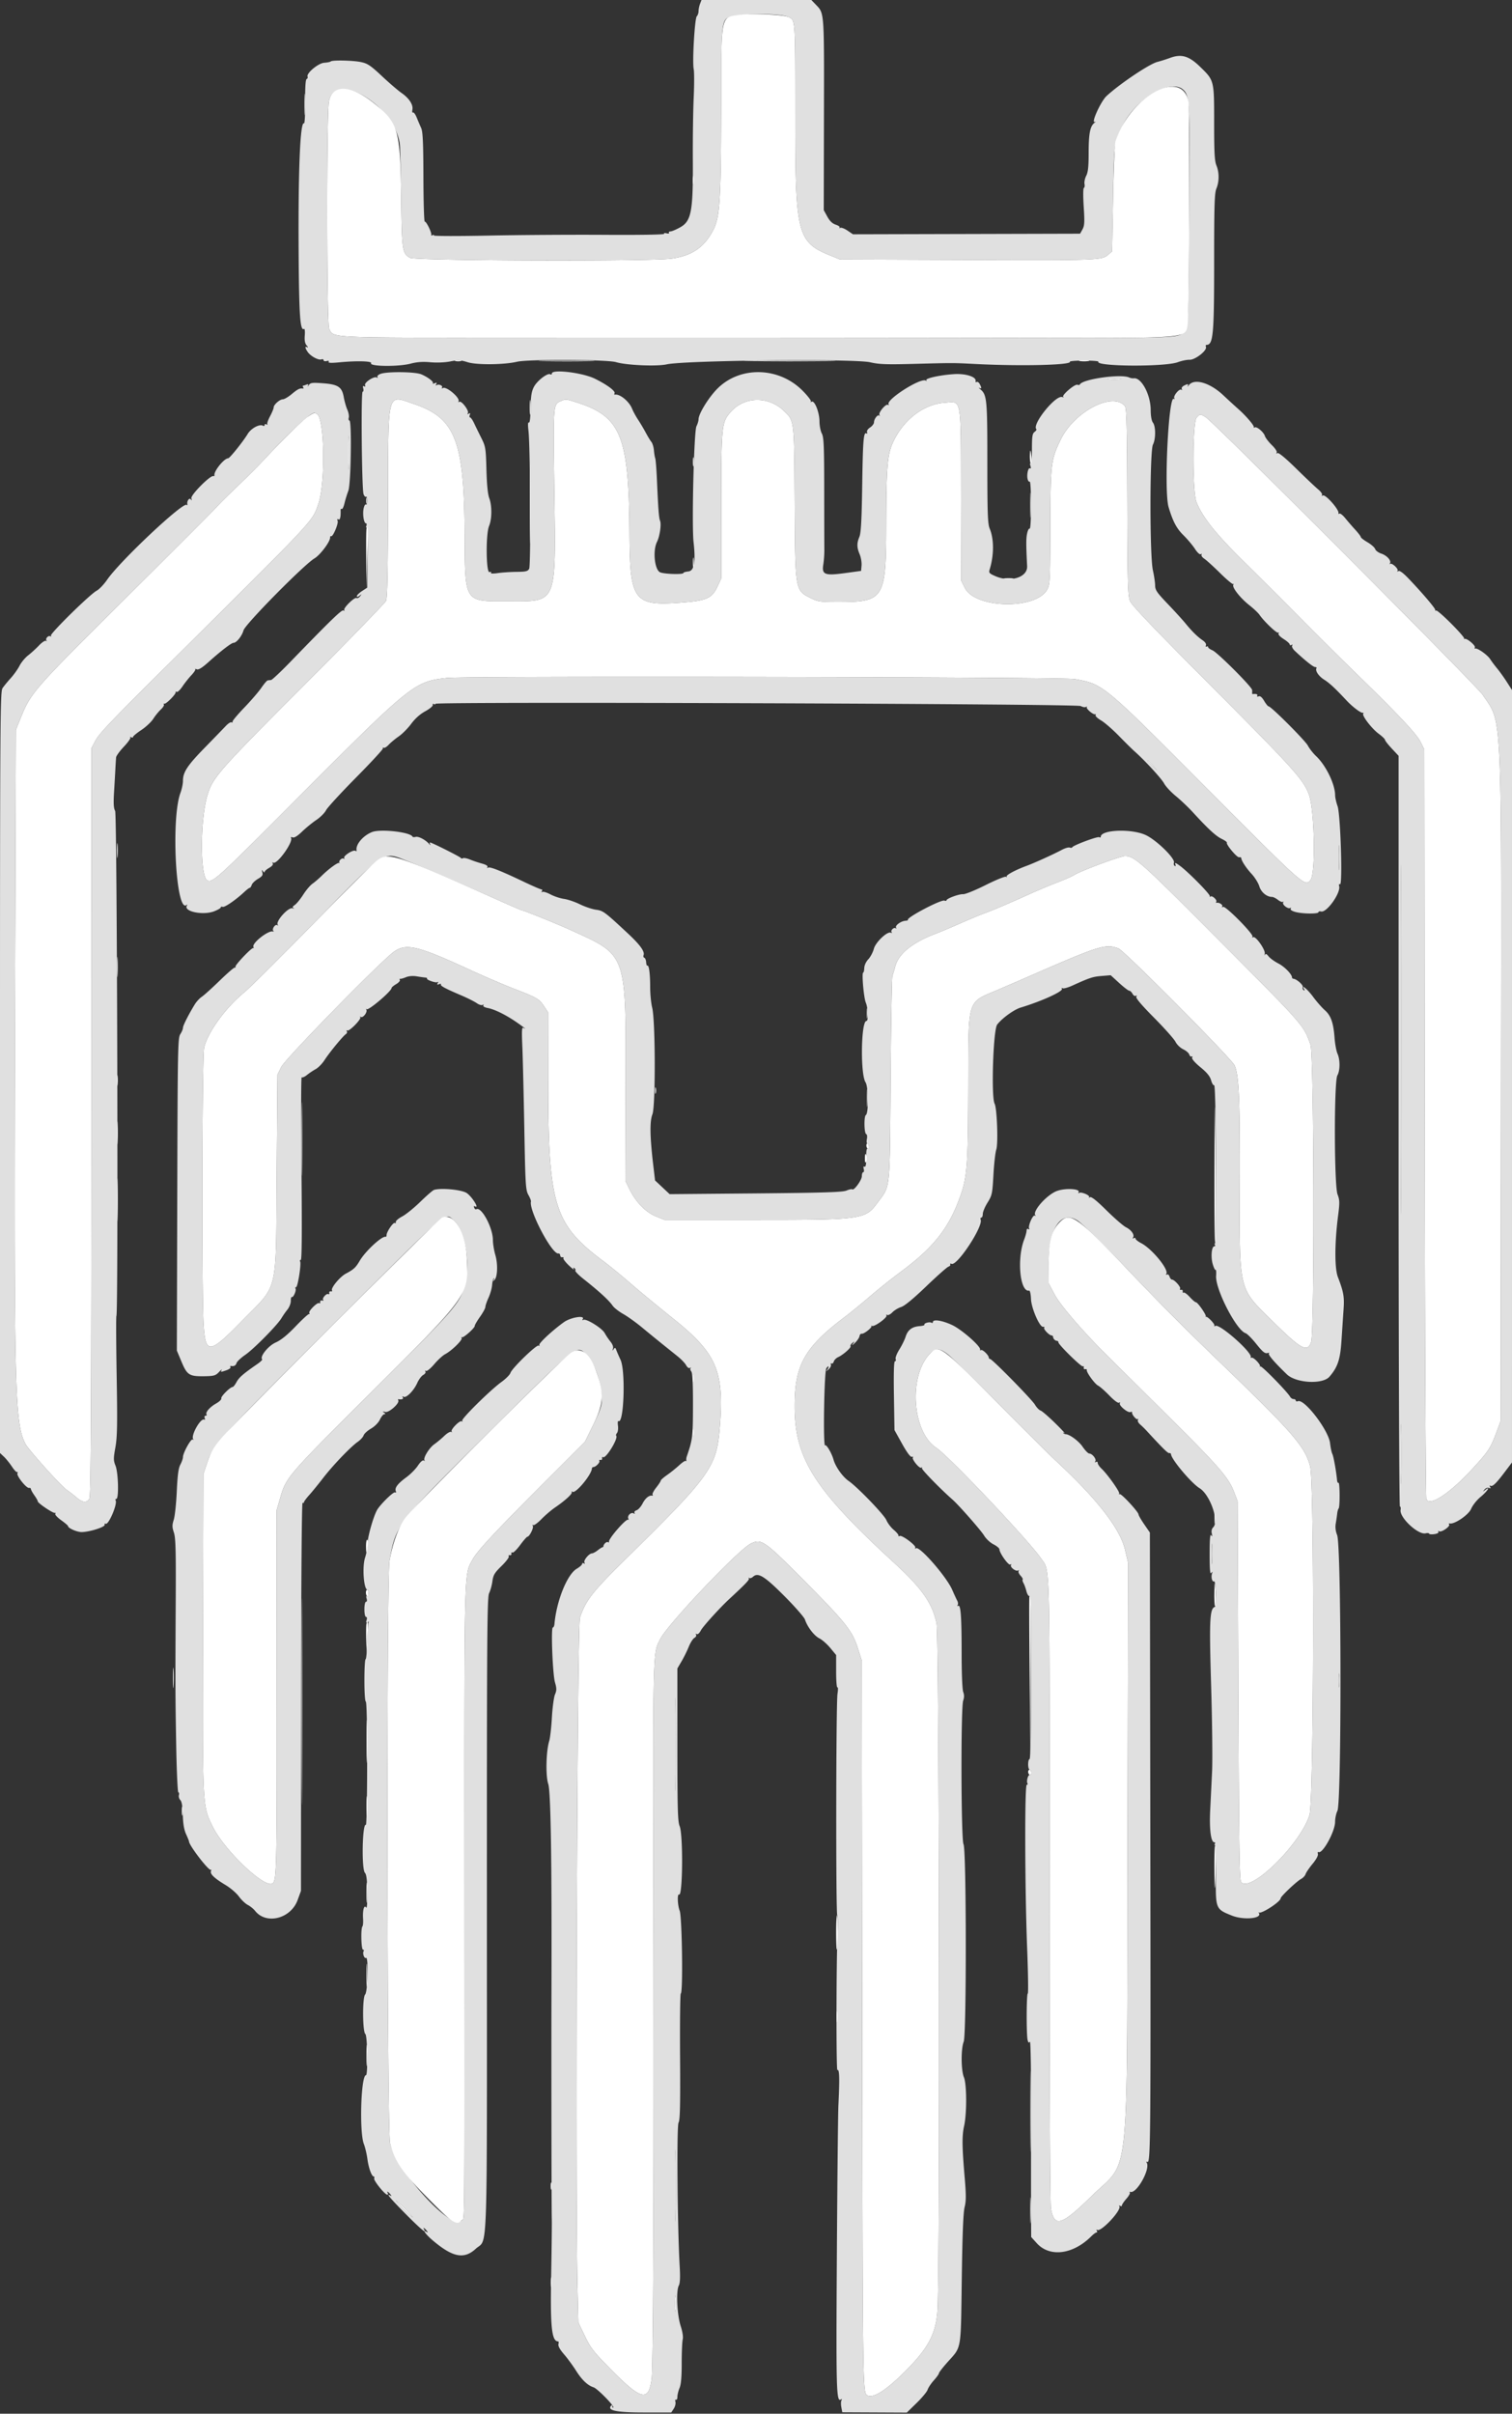 <svg xmlns="http://www.w3.org/2000/svg" width="400" height="638.328">
  <rect width="100%" height="100%" fill="#333333" stroke="none"/>
  <g fill-rule="evenodd">
    <path d="M185.19 1.026c-.214.564-.39 1.428-.39 1.92s-.209 1.103-.464 1.358c-.553.553-1.219 12.061-.811 14.006.151.721.147 4.141-.009 7.6-.157 3.46-.258 10.88-.225 16.49.079 13.515-.404 16.071-3.347 17.715-1.07.597-2.225 1.085-2.568 1.085-.343 0-.522.163-.399.363.123.199-.164.261-.639.137s-.762-.063-.639.137c.134.216-6.294.322-15.837.263-8.834-.055-22.587.035-30.562.2-7.976.165-14.501.154-14.5-.024 0-.178-.184-.209-.41-.07-.225.139-.36.101-.3-.084.181-.556-1.375-3.717-1.723-3.501-.177.109-.337-5.144-.355-11.673-.026-9.313-.155-12.139-.598-13.11a85.542 85.542 0 01-1.181-2.767c-.339-.841-.774-1.431-.967-1.312-.193.119-.268-.214-.167-.74.252-1.322-.85-3.023-2.872-4.432-.936-.653-3.272-2.659-5.19-4.459-2.954-2.772-3.792-3.338-5.482-3.7-2.165-.465-7.666-.584-8.074-.175-.139.138-.899.291-1.688.339-1.569.095-4.775 2.756-4.424 3.672.102.266-.009.549-.247.629-.286.095-.419 2.135-.393 6.039.021 3.242-.114 5.801-.3 5.686-1.03-.637-1.566 12.484-1.419 34.782.105 16.095.401 20.211 1.409 19.588.203-.125.295.616.211 1.695-.107 1.372.038 2.135.51 2.686.363.423.435.637.16.476-.686-.401-.627.195.124 1.268.775 1.107 2.857 2.218 3.612 1.928.31-.119.564-.021.564.218s.36.34.801.225c.503-.132.703-.052.537.216-.183.296.697.332 2.9.118 4.56-.442 8.669-.328 8.329.231-.533.878 7.241.968 10.449.121 1.702-.449 3.2-.555 5.236-.37 1.699.154 3.829.067 5.271-.217 2.073-.408 2.73-.378 4.588.207 2.403.756 9.673.685 13.089-.127 2.853-.679 23.831-.596 26.153.103 2.754.829 10.766 1.178 13.447.586 4.821-1.065 49.623-1.52 53.796-.546 2.313.539 4.274.615 11.204.435 11.196-.291 10.413-.293 17 .036 11.933.596 25.181.264 24.637-.617-.102-.165 1.591-.3 3.763-.3 2.172 0 3.868.131 3.769.291-.798 1.291 17.624 1.403 21.031.128.99-.371 2.39-.658 3.112-.638 1.497.041 4.679-2.467 4.319-3.404-.113-.295-.048-.537.146-.537 1.773 0 2.023-2.68 2.023-21.677 0-15.295.096-18.456.6-19.661.766-1.833.766-4.291 0-6.124-.478-1.143-.6-3.425-.6-11.2 0-11.361.037-11.213-3.662-14.833-2.986-2.923-4.985-3.515-8.038-2.384-.935.347-2.439.821-3.343 1.055-2.129.55-9.981 5.826-13.425 9.02-1.542 1.431-4.244 7.427-3.075 6.824.299-.153.221-.016-.172.305-1.118.915-1.485 2.888-1.485 7.992 0 3.537-.16 5.032-.637 5.954-.35.678-.556 1.652-.458 2.166.098.514.022.987-.17 1.051-.196.066-.213 2.244-.039 4.967.262 4.091.211 5.03-.325 5.998l-.636 1.147-30.043.079-30.042.079-1.453-.986c-.798-.542-1.665-.863-1.925-.714-.259.148-.333.117-.162-.07.17-.188-.277-.532-.993-.765-.907-.294-1.591-.945-2.249-2.139l-.945-1.716.053-25.319c.057-27.199.093-26.697-2.079-28.949L214.643 0H185.58l-.39 1.026m23.478 3.506c1.765.912 1.721.239 1.727 26.301.007 31.299.497 33.203 9.492 36.833l2.313.934 32.8.122c35.465.133 36.467.098 38.113-1.318l1.087-.934.257-13.935c.276-15.022.241-14.763 2.665-19.583 3.412-6.781 12.541-12.147 15.815-9.296 1.817 1.582 1.905 3.364 1.662 33.344-.248 30.508-.206 29.691-1.613 31.013-1.428 1.342-2.968 1.394-39.671 1.341-51.67-.073-85.782-.09-135.715-.065-51.661.025-49.242.138-50.533-2.36-.639-1.236-.696-56.418-.061-60.038 1.498-8.549 17.525 1.087 18.765 11.282.108.895.275 7.387.371 14.427.186 13.783.272 14.363 2.311 15.567 1.366.808 63.712 1.004 69.252.218 5.429-.77 8.697-3.045 11.054-7.698 1.721-3.398 1.994-8.057 2.02-34.438.019-18.807.168-20.661 1.735-21.524 2.191-1.208 13.921-1.348 16.154-.193m-107.97 94.334c-.622.227-.988.589-.839.83.158.255.075.311-.204.138-.688-.425-3.353 1.334-3.084 2.035.139.361.05.468-.239.289-.311-.192-.386-.007-.232.579.124.475.049.863-.167.863-.465 0-.232 25.718.247 27.096.171.492.47.796.665.676.195-.121.355.342.355 1.028 0 .686-.171 1.142-.38 1.012-.209-.129-.496.387-.638 1.146-.29 1.543.091 3.842.637 3.842.196 0 .241.3.1.666-.14.366-.089.563.113.437.221-.137.321 2.997.251 7.835l-.116 8.062-1.384.904c-.76.497-1.383 1.104-1.383 1.349 0 .287.248.251.7-.104.633-.497.648-.483.155.147-.3.382-.721.587-.936.454-.516-.319-3.558 2.664-3.241 3.177.137.221.043.272-.212.114-.443-.274-3.256 2.449-14.066 13.61-2.53 2.612-4.825 4.767-5.1 4.789-.275.022-.671.067-.881.1-.209.033-.966.915-1.681 1.96-.715 1.045-2.749 3.404-4.519 5.242s-3.17 3.516-3.109 3.729c.06.214-.061.283-.27.154-.209-.129-.888.307-1.51.969-.621.662-3.117 3.237-5.544 5.721-4.628 4.735-5.786 6.495-5.786 8.795 0 .764-.293 2.177-.652 3.14-2.579 6.927-1.174 32.212 1.648 29.651.183-.165.195-.064.028.226-.885 1.531 4.28 2.6 7.192 1.488.981-.375 1.784-.841 1.784-1.036 0-.194.231-.265.514-.156.515.197 3.493-1.851 5.704-3.923.646-.605 1.299-1.1 1.451-1.1.152 0 .387-.347.522-.771.134-.424.878-1.145 1.653-1.602 1.143-.675 1.361-1 1.156-1.729-.198-.703-.161-.768.168-.298.231.33.424.42.428.2.005-.22.56-.713 1.232-1.096.743-.423 1.111-.88.936-1.162-.168-.271-.114-.358.128-.209.982.607 5.356-5.484 4.7-6.546-.13-.211.054-.267.418-.128.437.168 1.266-.341 2.521-1.548 1.028-.989 2.724-2.372 3.768-3.074 1.045-.701 2.193-1.851 2.552-2.556.358-.704 3.913-4.578 7.9-8.609 3.987-4.03 7.2-7.508 7.139-7.729-.06-.222.048-.305.242-.185.193.12.783-.246 1.31-.813.527-.566 1.724-1.561 2.661-2.209.937-.648 2.417-2.145 3.29-3.327 1.021-1.381 2.339-2.558 3.697-3.299 1.16-.634 2.061-1.381 2-1.661-.06-.28.075-.394.3-.255.226.139.41.108.41-.07 0-.593 169.664-.001 170.708.594.5.286 1.13.392 1.4.236.271-.155.363-.14.206.035-.32.354 1.678 2.074 2.208 1.901.186-.06.234.058.108.262-.127.205.535.824 1.47 1.376.935.552 3.05 2.389 4.7 4.081 1.65 1.693 3.536 3.553 4.191 4.134 2.745 2.435 7.086 7.156 7.781 8.462.411.773 1.801 2.267 3.088 3.32 1.287 1.053 3.33 2.996 4.54 4.317 4.002 4.371 6.034 6.246 7.59 7.003.846.411 1.467.862 1.381 1.003-.281.453 2.666 3.978 3.23 3.863.3-.061.555.026.565.193.043.729 1.279 2.625 2.733 4.193.865.933 1.788 2.417 2.052 3.298.468 1.56 1.965 2.805 3.375 2.805.311 0 1.016.354 1.566.787.551.433 1.144.658 1.319.5.174-.158.195-.074.046.186-.319.558 1.291 1.806 1.87 1.449.218-.135.274-.048.125.195-.168.27.309.601 1.238.859 1.855.515 6.11.558 6.11.061 0-.199.315-.282.7-.185 1.473.372 5.237-4.918 4.77-6.705-.119-.458-.032-.647.225-.489.727.45.139-18.465-.642-20.658-.353-.99-.644-2.294-.647-2.898-.016-2.899-2.425-7.866-4.997-10.302-.814-.77-1.806-2.03-2.205-2.8-.703-1.357-9.747-10.4-10.4-10.4-.179 0-.707-.648-1.174-1.439-.573-.971-1.048-1.363-1.46-1.205-.349.134-.506.065-.367-.161.22-.355-.309-.568-1.103-.442-.165.026-.279-.088-.253-.253.026-.165.026-.54 0-.834-.074-.838-9.174-9.939-10.478-10.479-.643-.266-1.169-.653-1.169-.859 0-.206-.178-.265-.395-.131-.221.137-.297-.012-.173-.337.134-.349-.209-.876-.86-1.32-1.394-.952-2.82-2.353-4.572-4.496-.77-.941-2.885-3.261-4.7-5.156-2.849-2.975-3.302-3.639-3.314-4.867-.008-.781-.276-2.591-.595-4.021-.856-3.829-.841-31.556.018-33.217.761-1.473.764-4.802.004-5.807-.373-.492-.592-1.727-.601-3.376-.02-4.088-2.502-8.677-4.517-8.353-.272.043-.818-.062-1.213-.234-2.261-.985-12.373.464-13.008 1.865-.069.152-.361.187-.649.076-.696-.267-4.37 2.91-3.715 3.212.27.125.109.134-.356.021-1.822-.444-8.006 7.294-6.796 8.504.126.126-.083.458-.464.737-.578.422-.694 1.172-.694 4.499 0 2.196-.154 3.898-.343 3.783-.188-.116-.214.195-.057.69.177.556.135.807-.108.657-.489-.303-.928 1.72-.625 2.879.123.47.374.762.557.649.183-.113.333 2.684.333 6.215 0 3.679-.153 6.326-.358 6.199-.197-.122-.503.459-.679 1.29-.284 1.339-.283 2.904.003 8.645.147 2.931-4.355 4.367-8.335 2.661-1.636-.701-1.843-.921-1.602-1.7 1.198-3.873 1.206-8.104.02-10.941-.507-1.215-.606-4.056-.606-17.416 0-16.863-.107-17.952-1.904-19.427-.383-.314-.471-.456-.196-.317.61.309.634.004.08-1.031-.231-.432-.596-.677-.81-.544-.214.132-.34.031-.28-.224.266-1.123-2.575-2.048-5.69-1.852-3.716.233-7.779 1.133-7.331 1.624.19.207.123.242-.158.08-1.399-.804-10.584 5.064-9.832 6.281.135.218.053.277-.181.133-.559-.346-2.581 2.07-2.237 2.673.147.256.121.334-.057.172-.41-.371-1.374.867-1.391 1.785-.007.38-.472.991-1.033 1.359-.588.385-.929.906-.805 1.23.119.309.057.463-.138.343-.778-.481-.96 1.685-1.139 13.577-.139 9.323-.324 12.735-.742 13.749-.717 1.738-.702 2.805.066 4.641.342.819.567 2.141.5 2.939l-.122 1.449-4.122.565c-5.508.755-6.31.447-5.878-2.257.166-1.037.291-2.786.279-3.886-.013-1.1-.03-8.21-.037-15.8-.01-11.633-.109-13.98-.627-14.946-.338-.63-.619-2.07-.624-3.2-.01-2.421-1.306-5.666-2.084-5.218-.279.161-.367.138-.196-.05.171-.188-.813-1.476-2.186-2.862-6.282-6.338-16.589-6.567-22.581-.501-2.312 2.341-4.944 6.629-4.944 8.055 0 .419-.249 1.248-.553 1.842-.662 1.292-1.278 26.101-.762 30.68.583 5.181.154 7.577-1.385 7.725-.715.069-1.3.249-1.301.4-.001.478-5.361.297-6.246-.211-1.414-.811-1.879-5.737-.754-7.993.742-1.487 1.201-4.63.818-5.599-.316-.798-.482-2.97-.822-10.722-.125-2.86-.329-5.47-.453-5.8-.124-.33-.283-1.291-.353-2.135-.071-.844-.373-1.834-.671-2.2-.299-.366-.973-1.475-1.497-2.465a48.754 48.754 0 00-2.016-3.4c-.583-.88-1.295-2.186-1.582-2.902-.784-1.956-3.232-3.965-4.553-3.735-.181.031-.226-.111-.099-.317.358-.578-1.889-2.263-5.193-3.896C154.145 98.552 146 97.565 146 98.771c0 .262-.19.359-.423.215-.714-.441-3.515 1.725-4.352 3.365-.616 1.208-.805 2.446-.855 5.595-.04 2.531-.21 3.953-.457 3.801-.252-.156-.292.598-.113 2.105.493 4.144.661 35.686.194 36.558-.358.67-.862.794-3.308.819-1.587.016-3.821.163-4.964.326-1.334.19-1.99.155-1.834-.098.139-.225-.025-.29-.383-.153-.922.354-1.025-10.039-.121-12.204.775-1.854.794-5.42.039-7.392-.375-.98-.633-3.609-.738-7.508-.154-5.712-.22-6.115-1.365-8.4a223.746 223.746 0 01-1.907-3.9c-.387-.825-.858-1.5-1.046-1.5-.188 0-.227-.3-.086-.666.185-.483.11-.576-.275-.338-.359.222-.434.173-.234-.151.383-.62-1.68-3.349-2.26-2.991-.24.148-.335.107-.212-.092.542-.877-3.234-4.097-4.144-3.535-.286.177-.375.127-.22-.123.311-.504-.83-1.017-1.434-.643-.27.167-.306.069-.098-.267.245-.397.138-.458-.426-.241-.415.159-.63.166-.479.015.359-.359-1.283-1.635-3.063-2.379-1.637-.684-8.972-.768-10.738-.123m195.602 1.425c-.825.087-2.175.087-3 0-.825-.086-.15-.157 1.5-.157s2.325.071 1.5.157m-214.615 1.568c-.283.408-.389.485-.234.173.207-.419.097-.498-.418-.3-.384.147-.784.268-.889.268-.105 0-.077.184.062.41.139.225.105.384-.076.353-.814-.142-1.362.127-2.93 1.437-.922.77-1.985 1.4-2.362 1.4-.828 0-2.438 1.424-2.438 2.156 0 .289-.436 1.345-.97 2.348-.533 1.003-.848 1.959-.7 2.124.149.165.045.171-.23.013-.275-.159-.5-.087-.5.159s-.184.334-.408.195c-.894-.552-3.165.665-4.076 2.184-1.178 1.965-4.752 6.421-5.149 6.421-1.078 0-3.859 3.446-3.632 4.5.036.165-.095.255-.292.2-.835-.234-6.054 5.034-5.82 5.875.161.581.12.667-.141.291-.395-.568-1.117.488-.912 1.334.053.22-.028.275-.181.123-.9-.901-17.615 14.814-21.032 19.773-.87 1.263-2.122 2.575-2.782 2.917-1.717.888-12.415 11.398-12.108 11.896.141.228.069.299-.16.157-.518-.32-1.409.687-1.004 1.135.164.18.097.213-.148.073-.245-.139-1.08.417-1.856 1.236-.776.82-2.061 1.993-2.856 2.608-.795.615-1.817 1.848-2.272 2.74-.455.892-1.504 2.369-2.33 3.282-.826.913-1.803 2.105-2.171 2.649-.622.918-.67 8.174-.67 101.63v100.642l1.022.96c.563.528 1.529 1.724 2.147 2.657.618.933 1.247 1.573 1.398 1.421.152-.151.171-.003.044.329-.267.695 2.386 4.006 3.095 3.864.252-.051.466.088.476.308.011.22.424.968.919 1.662.494.694.899 1.414.9 1.6.001.452 4.031 3.168 4.494 3.028.201-.06.259.062.129.271-.129.21.577.965 1.57 1.678.993.713 1.806 1.407 1.806 1.543 0 .566 2.424 1.616 3.662 1.586 2.106-.05 6.153-1.339 6.028-1.919-.06-.28.054-.407.255-.283.747.462 3.201-5.282 2.642-6.186-.129-.209-.044-.38.189-.38.693 0 .53-6.919-.206-8.759-.567-1.417-.571-1.911-.036-4.908.492-2.759.549-6.039.33-19.033-.145-8.636-.174-15.701-.064-15.7.528.001.194-132.61-.336-133.541-.401-.704-.474-1.965-.289-5 .136-2.233.297-5.049.358-6.259.062-1.21.147-2.526.189-2.924.043-.398.977-1.674 2.075-2.836 1.099-1.161 1.864-2.26 1.7-2.44-.163-.181-.072-.199.203-.041.275.159.5.123.5-.079s.988-1.023 2.196-1.825c1.207-.802 2.626-2.132 3.152-2.956.526-.825 1.422-1.93 1.992-2.457.569-.527.938-1.117.818-1.31-.12-.194-.052-.302.151-.242.45.134 3.094-2.559 2.964-3.02-.051-.181.078-.224.287-.094.209.129.889-.519 1.51-1.44.622-.922 1.691-2.268 2.377-2.992.685-.725 1.141-1.423 1.012-1.552s.061-.121.423.018c.446.171 1.42-.433 3.03-1.879 3.326-2.988 6.114-5.131 6.673-5.131.789 0 2.223-1.796 2.64-3.304.445-1.614 15.992-17.37 18.768-19.022 1.508-.897 4.14-4.391 4.14-5.495 0-.299.119-.471.264-.381.454.281 1.998-3.347 1.726-4.055-.175-.455-.107-.58.209-.385.427.264.641-.649.576-2.454-.01-.272.127-.406.304-.297.177.11.503-.567.725-1.504.222-.937.679-2.423 1.016-3.303.695-1.818.952-18.6.284-18.6-.199 0-.272-.343-.163-.762.11-.419-.066-1.364-.39-2.1s-.746-2.221-.937-3.3c-.48-2.714-1.49-3.384-5.549-3.684-2.82-.208-3.259-.148-3.713.505m232.798.041c-.282.385-.405.475-.274.2.291-.61-.012-.633-1.046-.08-.432.231-.663.619-.512.862.157.255.091.329-.157.176-.538-.332-2.176 1.686-1.827 2.251.141.228.075.302-.147.165-1.404-.867-2.617 24.436-1.372 28.619 1.127 3.788 2.11 5.653 3.923 7.44 1.061 1.046 2.428 2.667 3.038 3.602.662 1.016 1.291 1.588 1.562 1.421.26-.161.343-.102.194.138-.142.23.193.714.745 1.075.551.362 2.431 2.07 4.178 3.795 1.747 1.726 3.303 3.025 3.458 2.887.155-.138.167-.048.025.199-.384.673 1.828 3.494 4.219 5.381 1.161.916 2.38 2.065 2.71 2.555 1.137 1.685 4.563 4.961 4.943 4.726.209-.13.256-.034.104.212-.163.263.388.867 1.338 1.467.888.56 1.615 1.207 1.615 1.438 0 .23.208.29.462.133.285-.176.353-.11.178.173-.156.253.146.863.674 1.362 2.677 2.525 4.904 4.303 5.39 4.303.299 0 .464.135.367.3-.393.667.579 2.121 2.03 3.037 1.435.906 2.886 2.255 5.947 5.528 1.557 1.665 3.815 3.371 4.269 3.225.188-.06.244.05.123.245-.349.565 2.283 3.977 4.099 5.313.914.672 1.661 1.393 1.661 1.604 0 .21.81 1.248 1.8 2.307l1.8 1.924v99.258c0 55.253.153 99.259.345 99.259.189 0 .273.405.185.9-.354 2.009 4.681 6.704 6.64 6.192.435-.114.845-.068.911.101.065.169.702.22 1.415.113.762-.115 1.19-.367 1.038-.613-.15-.243-.064-.297.207-.13.573.355 2.958-1.279 2.634-1.803-.129-.209-.086-.335.095-.281 1.19.356 5.019-2.219 5.715-3.843.426-.994 1.511-2.353 2.575-3.225 1.686-1.381 2.748-3.021 1.14-1.76-.629.493-.646.48-.171-.127.303-.387.802-.572 1.166-.432.456.175.544.094.309-.286-.188-.303-.171-.433.039-.303.57.352 1.469-.48 3.698-3.425l2.059-2.72V182.48l-1.374-2.14c-.756-1.177-1.898-2.77-2.539-3.54-.641-.77-1.481-1.892-1.867-2.493-.72-1.12-3.359-2.987-3.95-2.795-.181.059-.226-.06-.099-.266.292-.471-2.024-2.453-2.682-2.295-.269.065-.334.036-.145-.065.19-.1-1.328-1.861-3.371-3.913-2.044-2.053-3.868-3.638-4.054-3.523-.187.115-.289.052-.229-.14.113-.358-3.472-4.571-7.167-8.421-1.303-1.359-2.257-2.053-2.562-1.865-.282.175-.381.132-.236-.102.301-.487-1.534-2.167-1.955-1.79-.164.148-.187.072-.051-.167.404-.709-.82-2.07-2.301-2.559-.759-.251-1.487-.792-1.617-1.203-.131-.412-1.039-1.218-2.019-1.793-.98-.574-1.782-1.194-1.782-1.379 0-.184-.675-1.072-1.5-1.974a80.373 80.373 0 01-2.639-3.047c-.626-.775-1.306-1.306-1.51-1.18-.204.126-.322.081-.263-.1.284-.873-3.463-5.116-4.145-4.695-.277.171-.359.115-.204-.137.145-.234-.322-.908-1.038-1.497-.716-.59-3.317-3.052-5.782-5.472-2.834-2.784-4.657-4.291-4.961-4.103-.3.185-.377.129-.205-.15.155-.25-.41-1.116-1.281-1.962-.856-.833-1.684-1.914-1.838-2.404-.331-1.045-2.167-2.598-2.691-2.275-.2.124-.313.076-.253-.106.132-.395-2.149-3.05-4.061-4.727a211.377 211.377 0 01-4.005-3.676c-3.574-3.357-7.731-4.551-9.141-2.626m-162.149 4.449c11.922 3.71 14.05 8.874 14.193 34.451.103 18.43 1.029 19.605 14.556 18.49 5.947-.491 7.319-1.156 8.76-4.252l.949-2.038.004-19.227c.004-21.299.082-22.068 2.518-24.842 3.627-4.131 9.974-4.246 14.082-.256 2.774 2.694 2.708 2.132 2.836 24.125.137 23.51.102 23.299 4.225 25.354 1.955.974 2.474 1.046 7.522 1.044 11.825-.005 12.406-.924 12.446-19.718.035-16.203.305-19.374 1.938-22.779 2.777-5.791 8.03-9.781 13.415-10.188 4.735-.358 4.395-2.23 4.458 24.53l.054 22.505.955 1.926c2.697 5.439 18.63 5.824 21.735.526.785-1.341.822-2.043.869-16.6.055-16.874.157-17.735 2.726-23.087 3.589-7.473 13.792-12.809 17.03-8.907.438.528.555 5.296.619 25.322.069 21.969.151 24.846.742 26.257.478 1.14 6.266 7.203 20.62 21.6 22.612 22.679 25.202 25.542 26.676 29.489 1.502 4.024 1.834 20.907.444 22.626-1.504 1.86-1.348 1.998-27.981-24.753-27.012-27.132-26.839-26.99-34.418-28.364-3.058-.554-161.193-.84-166.035-.3-8.738.975-9.307 1.436-40.672 32.907-20.22 20.288-21.402 21.358-22.786 20.617-1.919-1.027-1.884-16.052.053-22.504 1.399-4.663 2.895-6.367 25.294-28.81 11.805-11.829 21.684-21.999 21.952-22.6.364-.817.5-7.427.54-26.21.063-29.946-.374-28.292 6.834-25.858 10.884 3.675 13.271 9.647 13.425 33.575.124 19.313-.317 18.6 11.488 18.6 13.166 0 12.656 1.24 12.233-29.73-.311-22.782-.344-22.366 1.89-23.266 1.206-.486 1.118-.494 3.811.345m-68.427 3.185c1.968 1.249 2.201 18.258.326 23.702-1.638 4.753-.364 3.389-38.433 41.163-16.878 16.747-19.542 19.541-20.661 21.663l-.916 1.738-.035 98.8c-.027 77.272-.141 98.996-.525 99.7-.659 1.208-1.762 1.134-3.349-.225a39.097 39.097 0 00-2.613-2.027c-1.647-1.142-10.184-10.649-10.999-12.248C3.815 376.134 3.639 367.92 4 255.4l.2-62.4 1.295-3.2c2.68-6.623 3.503-7.562 27.715-31.6 12.409-12.32 23.198-23.118 23.976-23.996.778-.877 3.304-3.392 5.614-5.588 2.31-2.197 5.37-5.252 6.8-6.789 6.99-7.515 12.502-12.647 13.556-12.621.134.003.472.151.751.328m235.093.815c2.243 1.395 71.612 70.918 73.289 73.451 5.184 7.832 4.899 1.651 4.797 104l-.088 88-1.049 2.823c-1.617 4.351-2.112 5.114-6.27 9.66-6.053 6.617-11.381 10.167-12.336 8.217-.189-.385-.388-45.157-.442-99.494l-.099-98.793-.995-2.007c-1.045-2.105-5.995-7.371-16.807-17.878-3.3-3.206-9.902-9.767-14.671-14.579a2270.998 2270.998 0 00-15.674-15.648c-7.089-6.984-10.6-11.42-12.139-15.34-1.093-2.786-1.056-21.101.046-22.319.925-1.022.942-1.023 2.438-.093M92.298 123.28c-.072 2.046-.132.48-.133-3.48 0-3.96.059-5.634.133-3.72.073 1.914.073 5.154 0 7.2M370.7 312.268c-.057 20.643-.104 3.872-.104-37.268s.047-58.029.104-37.532c.057 20.498.057 54.158 0 74.8M305.025 202.5l1.175 1.3-1.3-1.175c-1.212-1.095-1.484-1.425-1.175-1.425.069 0 .654.585 1.3 1.3M98.412 220.045c-2.418.965-4.416 3.364-4.068 4.885.042.181-.112.213-.341.072-.582-.36-3.268 1.369-2.944 1.894.146.236.078.312-.152.17-.458-.283-1.419.649-1.104 1.071.109.145.085.181-.052.08-.325-.237-2.759 1.534-4.605 3.352-.8.787-1.925 1.754-2.499 2.149-.575.395-1.66 1.679-2.411 2.853-.751 1.174-1.754 2.406-2.229 2.739-.635.445-.723.668-.335.844.29.131.158.149-.295.04-1.191-.288-4.612 3.594-3.878 4.402.165.183.085.208-.179.057-.541-.31-1.455 1.079-1.006 1.528.157.157.106.231-.114.163-1.202-.367-5.533 3.022-5.168 4.044.116.323.103.48-.029.348-.301-.301-4.839 4.442-4.703 4.915.055.192-.045.304-.221.249-.177-.055-1.978 1.508-4.002 3.473-2.024 1.965-4.145 3.878-4.713 4.25-.568.373-1.403 1.285-1.855 2.027-1.695 2.78-3.109 5.588-3.109 6.173 0 .333-.315 1.086-.7 1.673-.653.997-.707 3.816-.807 42.378l-.108 41.31 1.243 2.96c1.473 3.51 2.046 3.87 6.048 3.81 2.525-.039 2.959-.163 3.85-1.099.553-.58.875-.83.716-.555-.353.61-.285.613 1.298.061.692-.241 1.156-.606 1.03-.81-.126-.204-.081-.345.1-.314.83.145 1.294-.094 1.511-.776.128-.406 1.176-1.388 2.326-2.181 2.289-1.578 8.485-7.865 9.578-9.718a22.234 22.234 0 011.567-2.247c.485-.596.881-1.623.881-2.282s.124-1.121.275-1.028c.38.235 1.256-1.778.973-2.235-.125-.203-.058-.37.149-.37.448 0 1.425-6.225 1.069-6.802-.136-.219-.058-.398.171-.398.288 0 .344-7.537.179-24.3-.132-13.365-.104-24.17.061-24.011.166.159.793-.111 1.395-.6a18.398 18.398 0 012.316-1.554c.671-.365 1.726-1.445 2.342-2.4 1.297-2.006 4.899-6.383 5.645-6.86.28-.178.387-.521.239-.761-.149-.241-.093-.328.125-.193.519.321 3.839-3.068 3.437-3.509-.17-.187-.096-.218.164-.069.57.327 1.797-1.292 1.446-1.908-.136-.239-.103-.305.073-.146.477.431 6.608-4.781 6.608-5.618 0-.164.543-.619 1.207-1.012.664-.392 1.101-.885.97-1.096-.13-.21-.088-.349.093-.308.182.041.87-.15 1.53-.424.73-.304 1.827-.395 2.8-.234.88.146 1.906.29 2.281.32.374.03.596.139.493.242-.32.32 2.284 1.253 2.729.977.265-.164.3-.064.093.27-.24.388-.143.459.359.267.378-.145.598-.121.49.054-.226.366 1.126 1.098 5.355 2.899 1.65.703 3.494 1.626 4.097 2.051.604.426 1.307.644 1.562.486.271-.167.357-.113.206.131-.153.248.343.531 1.216.695 1.766.331 4.72 1.787 7.493 3.691 1.973 1.356 2.956 2.155 1.903 1.546-.425-.245-.481.668-.297 4.836.124 2.826.36 12.518.523 21.538.276 15.215.354 16.501 1.079 17.8.43.77.74 1.551.688 1.736-.639 2.279 5.581 14.081 7.248 13.752.245-.048.462.182.482.512.02.33.267.551.548.49.281-.06.416.045.298.235-.117.19.526 1.049 1.429 1.91.904.861 1.498 1.312 1.322 1.003-.217-.379-.169-.468.148-.272.257.159.372.445.255.634-.117.19.825 1.168 2.093 2.174 4.329 3.432 6.785 5.683 7.789 7.14.376.544 1.636 1.528 2.801 2.185 1.165.658 3.394 2.255 4.952 3.548a484.038 484.038 0 005.329 4.353c1.372 1.1 3.246 2.605 4.165 3.345.919.739 1.905 1.78 2.19 2.311.307.573.715.855 1 .692.265-.152.348-.129.184.051-.163.18-.085.581.172.891.325.393.463 3.119.453 8.963-.016 8.356-.099 9.045-1.649 13.547-.113.33-.162.78-.109 1 .053.22-.013.29-.147.156-.135-.134-.915.377-1.734 1.136a35.436 35.436 0 01-3.189 2.564c-.935.65-1.7 1.329-1.7 1.508 0 .179-.537 1.002-1.194 1.829-.657.826-1.094 1.665-.97 1.865.123.199.075.329-.106.288-.792-.176-1.821.665-2.54 2.074-.427.837-1.142 1.638-1.589 1.78-.447.142-.692.452-.545.691.163.263.08.317-.212.136-.667-.412-1.732.567-1.441 1.325.132.343.122.506-.022.362-.463-.463-5.308 5.094-5.07 5.816.06.181-.055.228-.256.104-.357-.221-1.154.474-1.221 1.066-.019.165-.13.292-.248.282-.118-.01-.682.35-1.254.8-.572.45-1.254.818-1.516.818-.781 0-2.331 1.89-1.996 2.432.195.315.138.389-.158.206-.254-.157-.462-.089-.462.152 0 .24-.642.816-1.427 1.279-2.532 1.494-5.355 8.502-5.894 14.631-.043.495-.233.9-.421.9-.538 0-.06 12.358.561 14.507.466 1.614.467 2.107.005 3.2-.3.711-.669 3.453-.819 6.093-.151 2.64-.468 5.43-.705 6.2-.841 2.731-.987 9.206-.258 11.4.668 2.009.954 20.323.851 54.4-.053 17.374.006 58.724.086 60.6.042.99-.035 7.785-.171 15.1-.253 13.571.146 17.3 1.852 17.3.146 0 .178.333.072.74-.125.478.396 1.421 1.471 2.663.916 1.058 2.36 3.024 3.209 4.369 1.538 2.436 3.065 3.881 4.622 4.375 1.011.321 5.573 4.979 5.221 5.331-.14.14-.255.015-.255-.278 0-.293-.119-.414-.264-.269-1.314 1.313 1.218 1.869 8.517 1.869h7.329l.655-1.001c.361-.55.562-1.36.447-1.8-.115-.44-.046-.699.153-.576.2.123.363-.214.363-.751 0-.536.259-1.594.575-2.352.402-.96.574-2.944.57-6.558-.003-2.849.116-5.664.264-6.256.169-.671-.036-2.023-.543-3.593-.956-2.958-1.247-9.253-.494-10.66.334-.624.405-2.191.235-5.174-.604-10.574-.812-37.071-.298-37.922.395-.654.484-4.573.4-17.5-.06-9.162.026-16.657.191-16.657.614 0 .346-20.267-.29-21.892-.565-1.444-.682-4.593-.159-4.274.96.585 1.095-15.831.149-18.096-.506-1.212-.6-4.578-.6-21.569v-20.134l1.124-1.917c.619-1.055 1.474-2.787 1.9-3.849.427-1.063 1.096-2.107 1.487-2.32.391-.214.589-.588.438-.831-.161-.26-.09-.329.172-.167.26.161.718-.253 1.1-.992.528-1.02 4.987-5.943 7.463-8.238 4.488-4.161 5.426-5.149 5.225-5.503-.13-.23-.088-.283.094-.117.183.165.65.013 1.039-.339 1.325-1.199 3.06-.112 8.392 5.255 2.731 2.749 5.126 5.49 5.321 6.091.63 1.934 2.423 4.274 3.811 4.97.743.373 2.045 1.518 2.893 2.544l1.541 1.865v4.38c0 2.409.15 4.287.334 4.174.184-.114.196.641.027 1.676-.398 2.443-.457 58.376-.062 58.62.166.102.194 2.498.064 5.324-.334 7.207-.359 35.784-.033 35.583.548-.336.618 2.116.267 9.356-.101 2.09-.283 20.017-.404 39.838-.219 35.771-.137 38.669 1.068 37.924.296-.182.354-.11.161.202-.166.268-.188 1.093-.049 1.833l.252 1.346 8.535.041 8.534.042 2.603-2.54c1.431-1.397 2.739-2.977 2.906-3.513.167-.535.909-1.649 1.65-2.474.741-.826 1.347-1.674 1.347-1.885 0-.211 1.007-1.512 2.238-2.892 3.802-4.261 3.531-2.698 3.797-21.922.162-11.761.393-17.64.748-19.076.413-1.669.418-3.194.027-7.8-.709-8.359-.738-11.041-.149-13.724.74-3.369.704-11.032-.061-12.862-.765-1.83-.797-7.554-.053-9.389.764-1.885.72-50.882-.046-52.222-.656-1.144-.742-36.116-.094-37.974.295-.848.298-1.551.009-2.312-.244-.64-.416-4.871-.416-10.211 0-9.679-.24-12.976-.915-12.559-.229.142-.287.057-.133-.193.151-.245.1-.768-.114-1.162-.214-.394-.82-1.706-1.346-2.916-1.49-3.423-8.585-11.561-9.557-10.96-.269.167-.35.108-.195-.143.33-.533-3.571-3.449-4.142-3.096-.23.142-.368.094-.308-.107.061-.201-.499-.881-1.244-1.511-.745-.63-1.621-1.784-1.947-2.564-.602-1.444-7.635-8.742-9.998-10.375-1.584-1.094-3.476-3.769-3.999-5.652-.468-1.686-1.88-4.081-2.21-3.751-.584.585-.261-19.633.327-20.417.319-.428.581-.599.581-.38 0 .218-.225.652-.5.965-.275.314-.089.226.414-.194.503-.421.82-1.01.705-1.311-.116-.3-.045-.444.157-.319.201.125.473-.109.603-.518.13-.41.643-.931 1.14-1.157 1.33-.606 3.514-2.533 3.286-2.901-.108-.175.117-.564.499-.864.641-.502.651-.482.12.255-.358.498-.16.409.526-.235.606-.569 1.159-1.379 1.229-1.8.07-.421.342-.715.604-.655.566.13 2.938-1.772 2.511-2.013-.162-.091-.054-.105.24-.031.735.186 4.1-2.287 3.792-2.787-.137-.221-.053-.281.188-.132.241.149.853-.163 1.362-.692.508-.529 1.555-1.162 2.326-1.407.908-.289 3.231-2.202 6.6-5.437 2.859-2.745 5.516-5.099 5.904-5.23.388-.131.604-.404.479-.605-.125-.202.038-.265.362-.141 1.496.574 8.38-9.885 7.69-11.682-.116-.304-.038-.553.176-.553.213 0 .387-.438.387-.973 0-.536.567-1.886 1.261-3.002 1.19-1.915 1.276-2.321 1.551-7.326.16-2.915.501-5.929.758-6.699.532-1.595.19-10.913-.445-12.125-.946-1.805-.373-19.536.676-20.911 1.275-1.673 4.436-3.967 6.199-4.5 5.571-1.685 11.341-4.312 10.93-4.977-.141-.228-.059-.29.183-.141.24.149 1.393-.164 2.562-.694 4.621-2.096 5.411-2.356 7.74-2.548l2.416-.2 2.24 2.048c1.233 1.126 2.435 2.048 2.671 2.048.236 0 .625.365.864.811.239.446.633.689.876.538.28-.173.327-.088.129.233-.209.338 1.351 2.184 4.698 5.562 2.756 2.781 5.307 5.648 5.669 6.371.368.735 1.266 1.605 2.036 1.972.758.362 1.483.987 1.611 1.391.128.403.398.632.599.507.202-.125.272.02.156.322-.128.333.732 1.322 2.191 2.521 1.744 1.433 2.519 2.385 2.834 3.484.238.832.601 1.408.807 1.281.23-.142.415 7.866.481 20.788.059 11.56-.039 21.019-.217 21.019s-.212.18-.076.4c.136.22.065.4-.158.4-.699 0-.961 2.747-.44 4.609.274.977.621 1.7.771 1.607.151-.092.216.603.145 1.545-.264 3.509 5.343 14.433 7.81 15.216.406.129 1.68 1.41 2.831 2.847 1.696 2.116 2.26 2.572 2.968 2.398.48-.118.67-.118.421-.001-.504.238 1.052 2.11 4.674 5.62 2.411 2.337 9.463 2.737 11.278.64 2.204-2.548 2.868-4.554 3.199-9.665.179-2.759.424-6.453.546-8.209.226-3.258-.002-4.547-1.502-8.47-.901-2.357-.881-9.001.05-16.254.442-3.449.425-4.121-.145-5.614-.909-2.379-.951-29.89-.048-31.469.737-1.289.756-4.131.037-5.74-.309-.693-.657-2.55-.774-4.127-.299-4.059-.969-5.968-2.598-7.398-.769-.675-2.177-2.286-3.13-3.581-1.434-1.948-3.262-3.454-2.297-1.892.173.279.11.353-.159.187-.244-.151-.35-.518-.236-.816.196-.512-1.569-2.093-2.443-2.189-.22-.024-.4-.179-.401-.344-.001-.844-1.962-2.858-3.606-3.703-1.024-.527-2.19-1.375-2.591-1.886-.515-.654-.798-.777-.962-.419-.128.279-.15.148-.05-.292.229-.997-2.418-4.754-3.066-4.353-.26.161-.336.097-.182-.153.378-.612-7.171-8.247-7.782-7.869-.29.179-.38.131-.224-.121.253-.41-.809-1.104-1.466-.958-.181.041-.23-.087-.109-.283.292-.472-1.14-1.751-1.527-1.364-.165.166-.244.121-.174-.099.148-.466-5.539-6.254-7.835-7.975-1.133-.849-1.494-.982-1.301-.479.169.439.111.599-.156.434-.232-.143-.323-.52-.201-.837.4-1.043-4.41-5.797-7.327-7.243-3.657-1.812-12.04-1.532-12.04.403 0 .189-.181.232-.403.095-.427-.264-6.909 2.157-7.123 2.661-.069.163-.376.2-.682.083-.305-.118-1.239.152-2.074.598-2.244 1.2-7.246 3.466-9.418 4.268-2.932 1.081-5.487 2.468-5.179 2.811.154.17.068.189-.189.041-.258-.147-2.688.844-5.4 2.204-2.713 1.36-5.377 2.44-5.921 2.401-1.068-.076-4.407 1.152-4.41 1.622 0 .159-.242.195-.537.082-.904-.347-10.207 4.555-9.668 5.094.094.093-.199.197-.65.231-1.218.092-2.817 1.261-2.495 1.824.153.265.13.349-.05.185-.448-.405-1.455.486-1.135 1.004.142.229.072.302-.155.161-.863-.533-4.061 2.458-4.532 4.24-.247.931-.908 2.178-1.47 2.773-.597.631-1.04 1.587-1.065 2.299-.024.67-.149 1.219-.278 1.219-.438.002.127 6.596.682 7.95.63 1.539.745 4.851.167 4.851-1.434 0-1.64 14.081-.237 16.223.775 1.183.845 8.167.086 8.652-.545.348-.463 4.859.092 5.044.233.077.311.647.178 1.309-.129.645-.07 1.172.131 1.172s.392.364.426.809c.033.444-.118.698-.336.563-.238-.147-.391.445-.383 1.492.018 2.691-.111 3.497-.521 3.244-.215-.133-.28.138-.151.629.124.475.062.863-.137.863-.2 0-.363.471-.363 1.047 0 1.026-2.109 3.911-2.542 3.478-.119-.12-.811.028-1.538.329-1.042.431-6.11.588-24.042.746l-22.722.2-1.931-1.814-1.932-1.813-.493-4.187c-.871-7.383-.935-11.467-.207-13.284.854-2.136.807-24.784-.059-28.222-.294-1.165-.534-3.618-.534-5.45 0-3.488-.322-5.925-.749-5.662-.138.085-.279-.317-.314-.894-.035-.577-.25-1.112-.478-1.188-.228-.076-.321-.38-.208-.676.372-.969-.923-2.761-4.2-5.81-6.168-5.738-6.458-5.953-8.414-6.227-1.01-.141-2.917-.787-4.237-1.435-1.32-.648-3.21-1.289-4.2-1.424-.99-.136-2.587-.664-3.548-1.174-.962-.51-1.934-.813-2.162-.672-.239.148-.293.061-.128-.206.157-.254.094-.462-.139-.462-.234 0-2.27-.879-4.526-1.954-6.224-2.964-9.087-4.1-9.577-3.797-.261.162-.331.093-.17-.168.171-.277-.367-.614-1.438-.903a31.942 31.942 0 01-3.177-1.065c-.806-.332-1.646-.492-1.866-.356-.22.137-.461.112-.535-.055-.129-.29-7.714-4.102-8.163-4.102-.12 0-.104.225.035.5s.015.228-.276-.106c-.963-1.1-2.8-2.069-3.552-1.872-.407.106-.793.075-.859-.07-.543-1.201-8.48-2.096-10.707-1.207m255.885 9.455c-.077 1.485-.14.27-.14-2.7s.063-4.185.14-2.7a63.146 63.146 0 010 5.4m-246.401-1.744c3.522 1.362 14.383 6.041 24.597 10.595 3.02 1.347 5.601 2.449 5.735 2.449.432 0 9.074 3.497 12.572 5.088 15.232 6.925 14.811 5.728 14.71 41.782l-.069 24.598 1.098 2.243c1.656 3.384 4.275 6.075 6.978 7.167l2.283.922h23.8c28.617 0 29.293-.094 32.56-4.546 3.451-4.701 3.214-2.453 3.445-32.654.113-14.74.329-27.07.48-27.4.152-.33.477-1.386.723-2.347.869-3.39 4.485-6.354 10.578-8.672 1.328-.505 4.304-1.755 6.614-2.778 2.31-1.023 5.1-2.188 6.2-2.589 2.475-.901 6.321-2.534 11.8-5.011 2.31-1.044 5.769-2.498 7.686-3.232 1.917-.734 3.897-1.601 4.4-1.927 1.705-1.105 12.278-5.044 13.539-5.044 2.5 0 4.235 1.546 23.948 21.348 23.771 23.878 23.176 23.203 25.125 28.532.926 2.533 1.075 75.977.16 78.62-1.004 2.896-2.601 2.017-10.462-5.753-8.82-8.719-8.499-7.351-8.423-35.947.061-22.634-.198-28.651-1.353-31.414-.714-1.71-29.176-30.372-30.746-30.962-3.348-1.26-4.964-.768-22.274 6.778-3.63 1.582-8.028 3.487-9.773 4.232-8.098 3.46-7.615 1.852-7.679 25.566-.059 21.476-.259 23.982-2.377 29.681-2.975 8.005-7.027 13.037-15.571 19.335-2.2 1.622-5.8 4.495-8 6.386-2.2 1.89-5.17 4.318-6.6 5.396-10.675 8.043-13.333 12.693-13.376 23.402-.058 14.078 5.076 22.197 26.43 41.8 7.268 6.671 10.023 10.625 11.126 15.965.699 3.384.914 171.753.232 181.697-.4 5.828-2.277 9.566-7.55 15.035-5.571 5.779-9.581 8.434-11.083 7.338-1.158-.844-1.166-1.521-1.297-102.772l-.119-91.537-.987-3.126c-1.476-4.671-3.209-6.87-13.941-17.68-10.891-10.97-11.575-11.451-14.386-10.116-3.187 1.512-21.907 21.211-23.96 25.214-1.984 3.867-1.927 1.751-1.807 66.696.139 75.391-.054 125.708-.495 129.028-.806 6.06-2.717 5.628-10.661-2.416-4.729-4.788-5.451-5.71-7-8.932L153 614.2l-.238-9.8c-.609-25.062-.058-174.512.651-176.6 1.57-4.624 3.304-6.84 12.207-15.6 22.522-22.162 23.978-24.215 24.816-35 1.145-14.719-.854-19.301-12.475-28.588-3.829-3.059-8.851-7.204-11.161-9.21-2.31-2.007-5.55-4.656-7.2-5.888-13.002-9.708-14.557-14.732-14.584-47.142L145 267.745l-1.098-1.662c-1.277-1.931-1.82-2.243-8.16-4.692-2.608-1.007-7.802-3.241-11.542-4.963-13.599-6.263-16.611-6.999-19.831-4.846-3.167 2.117-28.866 28.362-29.981 30.618l-.988 2-.201 26.4c-.245 32.293.612 28.684-9.199 38.728-8.607 8.811-9.625 8.919-10.137 1.072-.525-8.024-.402-71.282.142-73.4 1.089-4.238 5.739-10.581 10.795-14.725 1.21-.992 9.22-8.952 17.8-17.69 20.132-20.502 18.54-19.443 25.296-16.829m6.904 86.937c-.33.109-1.95 1.517-3.6 3.127-1.65 1.611-3.81 3.358-4.8 3.882-.99.525-1.751 1.18-1.69 1.456.06.276-.059.397-.266.269-.408-.252-2.177 2.353-2.177 3.206 0 .287-.105.49-.234.45-.95-.296-5.327 3.739-6.853 6.317-1.085 1.833-1.594 2.306-3.685 3.42-1.582.842-4.038 3.824-3.658 4.44.122.198-.016.31-.307.25-.292-.061-.481.128-.42.42.06.291-.051.43-.247.309-.472-.292-1.751 1.14-1.364 1.527.166.165.031.241-.299.167-.332-.073-.551.103-.49.397.06.291-.06.425-.266.297-.492-.304-2.921 2.125-2.617 2.617.128.206.084.333-.097.281-.182-.052-1.77 1.408-3.53 3.244-2.212 2.308-3.844 3.627-5.286 4.273-1.964.881-4.257 3.748-3.558 4.448.117.116-.471.684-1.307 1.261-3.686 2.544-4.814 3.523-5.473 4.745-.386.717-.847 1.304-1.025 1.304-.652 0-3.185 2.533-3.005 3.004.103.268-.515.881-1.372 1.362-1.646.926-2.881 2.338-2.534 2.899.114.184-.003.335-.259.335-.257 0-.36.278-.228.621.131.341.087.528-.096.414-.951-.588-3.704 4.322-2.917 5.202.143.16.068.182-.167.048-.466-.264-2.573 3.564-2.573 4.675 0 .374-.308 1.256-.684 1.96-.509.952-.752 2.767-.949 7.08-.145 3.19-.504 6.565-.798 7.5-.451 1.437-.446 1.963.035 3.4.46 1.374.553 4.731.486 17.5-.122 23.479-.117 25.125.122 38.7.122 6.875.377 12.5.567 12.5.19 0 .259.333.152.74-.106.408.063.997.376 1.31.386.386.599 1.658.659 3.942.061 2.324.329 3.9.862 5.069.424.932.772 1.791.772 1.909 0 1.061 5.327 7.97 5.789 7.508.139-.14.148.02.02.353-.292.763.91 1.904 3.909 3.706 1.275.766 2.846 2.122 3.492 3.013.646.892 1.702 1.894 2.347 2.228.645.333 1.507 1.031 1.915 1.55 2.952 3.753 9.461 2.104 11.269-2.854l.884-2.425.029-51.422c.017-30.18.177-51.331.388-51.201.197.122.358.063.358-.13s.635-1.058 1.412-1.923c.776-.865 2.441-2.907 3.7-4.538 2.58-3.344 7.244-8.209 9.164-9.558.702-.494 1.389-1.253 1.527-1.686.137-.434 1.013-1.236 1.946-1.782 1.007-.59 1.968-1.565 2.367-2.401.369-.775.899-1.411 1.178-1.414.35-.004.322-.135-.094-.426-.467-.327-.397-.363.317-.162.972.274 3.894-2.341 3.439-3.078-.119-.191-.067-.322.114-.291.852.148 1.351-.08 1.092-.499-.184-.297-.109-.353.209-.156.692.428 2.717-1.613 3.616-3.647.406-.916 1.12-1.871 1.587-2.121.466-.25.726-.653.575-.896-.158-.256-.091-.329.161-.173.242.149 1.203-.636 2.162-1.765.951-1.118 2.244-2.307 2.874-2.641 1.768-.937 4.675-3.778 4.385-4.285-.143-.25-.132-.34.025-.201.345.308 3.444-2.409 3.444-3.02 0-.24.63-1.322 1.4-2.405.77-1.083 1.404-2.252 1.409-2.598.005-.347.38-1.44.833-2.43.454-.99.879-2.484.945-3.32.066-.837.26-1.647.431-1.8.171-.154.165-.01-.013.32-.255.475-.215.5.193.124.833-.771.96-4.176.247-6.627-.355-1.221-.646-3.002-.647-3.959-.004-3.285-3.073-8.957-4.402-8.135-.172.106-.419-.086-.55-.426-.135-.354-.068-.514.159-.374 1.345.832-.616-2.414-2.096-3.468-1.276-.908-6.877-1.45-8.709-.842m164.855.255c-2.695.975-6.66 5.444-5.738 6.467.156.172.083.199-.161.06-.519-.296-1.865 2.825-1.484 3.442.144.232.054.284-.21.121-.283-.174-.469-.004-.48.438-.009.398-.294 1.444-.633 2.324-1.979 5.142-1.112 14.002 1.323 13.523.216-.043.432.947.48 2.2.095 2.488 2.323 7.574 3.227 7.367.264-.06.383.048.263.242-.238.385 1.314 2.005 1.958 2.044.22.013.4.189.4.391 0 .471.562 1.033 1.033 1.033.202 0 .371.18.376.4.014.623 6.09 6.586 6.472 6.35.186-.115.289.029.229.32-.061.292.115.485.39.43.275-.055.461.035.414.2-.162.565 2.073 3.665 2.98 4.134.498.257 1.85 1.446 3.004 2.642 1.251 1.297 2.285 2.058 2.562 1.887.274-.169.356-.112.201.139-.346.559 2.094 2.601 2.79 2.334.297-.114.498-.079.447.078-.165.512 1.164 2.089 1.502 1.783.181-.163.203-.079.05.188-.156.271.088.802.551 1.2a25.103 25.103 0 011.715 1.676c4.332 4.707 5.64 5.995 6.014 5.923.238-.046.448.096.466.316.112 1.381 5.362 7.614 7.554 8.969 2.76 1.706 5.221 8.718 3.621 10.317-.411.411-.545.991-.388 1.672.182.783.141.893-.165.442-.284-.42-.406 1.084-.406 5 0 4.026.118 5.431.42 5 .335-.479.373-.429.185.244-.273.978.114 2.246.595 1.948.181-.111.387 1.328.458 3.199.085 2.209-.024 3.461-.308 3.569-1.34.511-1.476 3.491-.955 20.976.281 9.425.394 19.551.251 22.5l-.506 10.364c-.245 4.998.196 8.4 1.087 8.4.225 0 .297.18.161.4-.136.22-.102.4.076.4.178-.001.272 3.476.208 7.725-.137 9.117-.132 9.13 4.204 10.866 3.186 1.275 8.221.761 7.109-.727-.108-.145-.092-.189.036-.097.656.468 5.767-2.856 5.767-3.751 0-.484 4.243-4.501 5.403-5.114.518-.274 1.054-.852 1.191-1.283.137-.431.966-1.646 1.842-2.701.948-1.141 1.522-2.202 1.416-2.619-.097-.385-.042-.616.124-.514 1.06.655 4.424-5.43 4.424-8.002 0-.913.277-2.214.614-2.892 1.124-2.253 1.058-70.096-.071-72.917-.414-1.035-.541-2.09-.369-3.075.145-.824.315-1.995.38-2.601.064-.607.236-1.222.382-1.367.368-.368.333-7.021-.036-6.793-.165.102-.336-.202-.379-.676-.217-2.366-.93-6.336-1.25-6.959-.198-.386-.469-1.665-.601-2.84-.385-3.413-6.775-11.769-8.497-11.108-.315.121-.573.046-.573-.168 0-.213-.261-.387-.58-.387-.319 0-.74-.285-.935-.633-.727-1.3-7.381-8.108-7.824-8.005-.254.059-.325.031-.159-.062.166-.092-.184-.682-.777-1.31-.593-.629-1.228-1.05-1.411-.937-.184.114-.284.046-.224-.149.392-1.269-8.288-8.923-9.364-8.259-.247.153-.368.116-.268-.083.2-.401-1.887-2.561-2.238-2.316-.121.085-.137.041-.036-.097.245-.333-2.118-3.749-2.594-3.749-.204 0-.94-.625-1.635-1.39-.696-.764-1.425-1.291-1.62-1.17-.195.121-.305-.019-.245-.31.061-.292-.128-.481-.42-.42-.291.06-.416-.073-.278-.297.268-.434-1.492-2.413-2.147-2.413-.215 0-.506-.363-.647-.806-.141-.443-.45-.685-.689-.538-.254.157-.318.082-.154-.182.704-1.141-3.791-6.62-6.655-8.11-.825-.429-1.5-.967-1.5-1.196 0-.228-.208-.287-.462-.13-.283.175-.353.11-.181-.168.437-.708-.453-1.998-1.869-2.707-.708-.354-3.024-2.359-5.145-4.454-2.667-2.633-4.025-3.712-4.4-3.495-.299.173-.405.162-.236-.023.388-.427-2.044-1.477-2.61-1.127-.231.143-.305.072-.163-.157.573-.928-3.411-1.18-5.679-.359M119.927 322.6c2.794 2.351 4.469 10.388 3.302 15.844-1.313 6.136-1.32 6.145-24.624 29.356-22.623 22.533-22.858 22.806-24.469 28.329l-.954 3.271.035 47.4c.035 47.403-.028 50.379-1.079 51.251-1.932 1.604-12.79-8.675-15.9-15.052-2.704-5.546-2.666-4.771-2.541-51.463l.111-41.736 1.085-3.216c1.536-4.549 2.434-5.528 33.889-36.933 30.358-30.308 28.84-28.99 31.145-27.051m165.073.149c1.285.799 7.114 6.498 13.581 13.277 8.825 9.253 14.625 15.074 24.484 24.574 19.005 18.312 22.207 22.012 23.543 27.2 1.133 4.401.969 88.516-.179 92.208-2.396 7.695-15.634 20.678-18.08 17.731-.456-.55-.583-9.094-.749-50.7L327.4 397l-.891-2.337c-1.513-3.968-3.979-6.796-18.364-21.063-7.652-7.59-14.731-14.613-15.729-15.607-6.126-6.095-11.93-12.86-13.394-15.612l-1.578-2.966-.022-5.007c-.042-9.453 3.173-14.398 7.578-11.659m-135.84 26.92c-3.091 2.23-6.742 5.636-6.485 6.052.137.222.052.281-.188.133-.537-.332-7.068 6.002-7.452 7.227-.153.485-1.213 1.555-2.356 2.378-2.912 2.096-10.701 9.782-10.402 10.265.135.22.067.289-.152.153-.519-.321-3.034 2.271-2.632 2.713.169.186.106.223-.141.083-.246-.141-1.056.33-1.8 1.046-.743.716-1.941 1.718-2.661 2.225-1.385.977-3.051 3.741-2.574 4.271.156.172.065.188-.202.035-.301-.173-.893.338-1.559 1.345-.591.894-1.949 2.266-3.018 3.05-2.292 1.683-3.167 2.813-2.84 3.667.143.372.072.516-.179.361-.426-.263-4.056 3.309-4.814 4.738-.996 1.875-2.427 6.947-2.469 8.752-.026 1.08-.315 2.751-.642 3.714-.814 2.398-.375 8.523.611 8.523.162 0 .295.447.295.993 0 .548-.176.884-.393.75-.239-.148-.287.09-.123.607.16.504.096.85-.157.85-.246 0-.427.849-.427 2s.181 2 .427 2c.253 0 .317.346.157.85-.198.625-.136.768.235.538.283-.174.404-.149.277.057-.126.203-.282 2.481-.348 5.062-.066 2.581-.261 4.693-.434 4.693s-.314 2.52-.314 5.6c0 3.176.161 5.6.371 5.6.223 0 .364 6.568.353 16.394-.01 9.017-.157 16.309-.326 16.205-.952-.589-1.193 11.749-.248 12.694.396.396.567 1.839.608 5.129.035 2.866-.079 4.371-.307 4.025-.527-.801-.938.713-.801 2.949.06.978-.016 1.904-.17 2.058-.462.462-.329 6.146.144 6.146.233 0 .311.182.174.404-.35.565.18 2.057.631 1.778.687-.424.458 8.988-.235 9.682-.748.748-.691 9.978.064 10.453.537.338.696 10.883.164 10.883-1.334 0-1.799 15.029-.563 18.2.342.88.767 2.68.944 4 .317 2.376 1.129 4.591 1.684 4.597.159.002.204.228.101.503-.204.543 2.825 4.3 3.467 4.3.216 0 .281-.18.145-.4-.402-.651.057-.456.651.277.373.46.389.58.049.376-1.332-.8-.107.68 3.985 4.815 3.891 3.932 5.766 5.508 4.915 4.132-.402-.651.057-.456.651.277.373.46.389.58.049.376-1.309-.786-.271.678 1.6 2.257 5.299 4.473 8.262 5.044 11.368 2.19 3.229-2.967 2.956 5.214 2.94-88.245-.014-74.006.056-84.06.588-85.126.331-.665.723-2.083.869-3.151.228-1.665.573-2.241 2.429-4.052 1.189-1.161 2.046-2.299 1.904-2.529-.141-.229-.019-.367.272-.307.292.061.481-.128.42-.42-.06-.291.065-.421.279-.289.215.132 1.125-.754 2.023-1.97.898-1.216 1.769-2.211 1.934-2.211.534 0 1.73-2.386 1.435-2.863-.159-.257-.11-.353.111-.216.217.134 1.19-.574 2.162-1.574.971-1 2.576-2.374 3.566-3.052 2.69-1.843 4.617-3.6 4.467-4.074-.074-.232-.004-.291.155-.133.739.74 5.14-4.525 5.172-6.188.003-.165.186-.313.406-.329.652-.046 1.799-1.248 1.561-1.634-.121-.196.018-.307.309-.247.292.061.481-.128.42-.42-.06-.291.048-.432.242-.312.76.47 4.126-5.033 3.476-5.683-.11-.111-.007-.435.23-.721.238-.286.346-1.156.241-1.933-.104-.777-.045-1.323.133-1.213 1.447.894 1.925-13.26.547-16.208-.463-.99-.967-2.155-1.122-2.589-.238-.669-.343-.7-.696-.2-.337.477-.371.448-.176-.15.148-.456-.106-1.166-.662-1.85a17.978 17.978 0 01-1.543-2.289c-.71-1.307-4.934-3.909-5.639-3.473-.269.166-.332.093-.159-.187.693-1.122-3.198-.494-5.002.807m97.64-.045c0 .233-.182.311-.404.174-.492-.304-2.074.152-1.841.531.092.149-.481.319-1.273.377-1.993.147-3.126 1-3.692 2.78-.265.833-1.02 2.369-1.678 3.415-.658 1.046-1.093 2.171-.967 2.5.126.329.043.599-.185.599-.278 0-.367 2.995-.27 9.1l.144 9.1 2.004 3.6c1.297 2.332 2.207 3.553 2.583 3.467.318-.074.452-.006.296.149-.411.411 1.694 3.024 2.189 2.718.23-.142.312-.086.183.123-.186.3 4.791 5.416 8.111 8.337 1.658 1.459 7.516 8.124 8.326 9.473.524.874 1.608 1.891 2.5 2.346.866.442 1.574 1.034 1.574 1.317 0 .96 2.392 4.322 2.866 4.029.272-.168.348-.106.189.152-.324.525 1.311 1.757 1.872 1.411.218-.135.285-.065.149.156-.137.22.095.769.514 1.219.419.45.67.909.558 1.021-.112.112-.014.537.218.943.232.406.578 1.369.77 2.139.192.77.559 1.354.816 1.297.352-.078.46 5.221.438 21.5-.018 13.366-.175 21.603-.41 21.603-.209 0-.38.63-.38 1.4 0 .77.18 1.4.4 1.4.22 0 .4.371.4.824 0 .453-.161.724-.357.602-.424-.262-.972 1.641-.632 2.192.13.21.046.382-.187.382-.574 0-.504 27.662.109 43.3.257 6.545.332 11.9.167 11.9-.361 0-.395 11.003-.039 12.334.188.703.336.802.598.4.199-.306.333 7.924.313 19.266-.018 10.89-.02 22.634-.003 26.099l.031 6.299 1.47 1.627c3.43 3.797 9.597 3.017 14.441-1.827.549-.549 1.164-.998 1.367-.998.203 0 .241-.208.084-.462-.16-.259-.111-.354.111-.216.998.617 6.48-5.227 5.854-6.241-.143-.23-.052-.282.211-.119.254.157.462.101.462-.124 0-.226.536-1.021 1.191-1.767s1.06-1.487.9-1.647c-.16-.16-.088-.231.161-.157 1.673.493 5.33-6.078 4.305-7.736-.165-.268-.103-.345.152-.187.871.538.926-5.27.81-85.195l-.119-81.252-1.5-2.178c-.825-1.197-1.5-2.367-1.5-2.598 0-.658-4.509-5.537-4.979-5.388-.232.074-.297.01-.146-.141.312-.312-3.068-5.093-4.638-6.562-.57-.533-1.037-1.219-1.037-1.523 0-.317-.198-.432-.462-.269-.294.182-.353.109-.161-.201.344-.557-.833-2.037-1.62-2.037-.285 0-1.077-.811-1.759-1.803-1.065-1.547-3.442-3.29-4.531-3.321-.184-.005-.454-.143-.6-.307-.147-.163.003-.143.333.046s-.804-1.033-2.52-2.715-3.432-3.158-3.813-3.279c-.382-.121-1.037-.805-1.456-1.52-.817-1.395-11.328-12.101-11.88-12.101-.182 0-.342-.18-.355-.4-.039-.644-1.659-2.196-2.044-1.958-.194.12-.302.065-.242-.122.258-.797-4.787-5.249-7.322-6.461-2.598-1.243-5.168-1.659-5.168-.835m-91.614 8.676c2.232 2.245 4.017 7.607 4.012 12.055-.001 1.424-.509 2.884-2.223 6.393l-2.221 4.547-9.877 9.881c-13.759 13.763-18.593 18.936-19.841 21.228-2.301 4.229-2.206.37-2.176 87.996.032 95.529.123 85.685-.802 86.828-2.379 2.938-16.759-12.635-18.865-20.428-.805-2.982-.95-149.392-.152-153.969 1.676-9.614 1.754-9.715 26.058-33.831 24.184-23.998 23.415-23.387 26.087-20.7m95.614-.099c.99.767 7.205 6.84 13.811 13.497 6.606 6.656 13.272 13.272 14.814 14.702 10.812 10.031 16.873 17.824 18.196 23.394l.841 3.539-.158 75.033c-.193 91.694.76 82.337-9.396 92.294-8.072 7.913-9.928 8.508-10.88 3.49-.242-1.28-.379-32.824-.365-84.397.024-89.757.169-84.016-2.214-87.553-3.084-4.576-24.43-27.127-27.718-29.282-6.385-4.185-7.444-18.802-1.8-24.844 1.531-1.64 2.624-1.611 4.869.127m119.899 32.674c-.066 3.589-.12.765-.121-6.275 0-7.04.055-9.976.121-6.525a407.56 407.56 0 010 12.8m-50.003 22.21c-.08 1.273-.145.335-.146-2.085-.001-2.42.064-3.462.144-2.315.081 1.147.082 3.127.002 4.4M178.7 471.272c-.063 5.57-.114 1.128-.114-9.872-.001-11 .051-15.558.114-10.128.062 5.43.063 14.43 0 20M354.291 445.9c-.086.825-.157.15-.157-1.5s.071-2.325.157-1.5c.087.825.087 2.175 0 3M178.699 585.7c-.064 4.235-.117.77-.117-7.7s.053-11.935.117-7.7c.065 4.235.065 11.165 0 15.4m-71.499-1.5c1.195 1.21 2.083 2.2 1.973 2.2-.11 0-1.178-.99-2.373-2.2-1.195-1.21-2.083-2.2-1.973-2.2.11 0 1.178.99 2.373 2.2m71.493 26.7c-.084.935-.153.17-.153-1.7 0-1.87.069-2.635.153-1.7.084.935.084 2.465 0 3.4" fill="#e0e0e0"/>
    <path d="M195.2 3.976c-4.483.649-4.399.23-4.421 22.273-.026 26.381-.299 31.04-2.02 34.438-2.357 4.653-5.625 6.928-11.054 7.698-5.54.786-67.886.59-69.252-.218-2.039-1.204-2.125-1.784-2.311-15.567-.248-18.307-.73-20.029-7.054-25.18-6.2-5.05-11.251-5.271-12.082-.529-.635 3.62-.578 58.802.061 60.038 1.291 2.498-1.128 2.385 50.533 2.36 49.933-.025 84.045-.008 135.715.065 41.437.06 40.291.158 40.866-3.518.416-2.659.636-56.469.241-58.836-1.526-9.136-15.427-1.654-19.321 10.4-.213.66-.503 7.471-.644 15.135L294.2 66.47l-1.087.934c-1.646 1.416-2.648 1.451-38.113 1.318l-32.8-.122-2.313-.934c-8.995-3.63-9.485-5.534-9.492-36.833-.006-26.062.038-25.389-1.727-26.301-1.338-.692-10.048-1.052-13.468-.556M80.551 27.6c0 2.53.065 3.565.145 2.3a44.671 44.671 0 000-4.6c-.08-1.265-.145-.23-.145 2.3m102.758 20c0 .99.078 1.395.173.9a5.661 5.661 0 000-1.8c-.095-.495-.173-.09-.173.9M120.5 95.476c.385.1 1.015.1 1.4 0 .385-.101.07-.183-.7-.183s-1.085.082-.7.183m23.425.023c3.368.067 8.768.067 12 0 3.231-.067.475-.122-6.125-.122s-9.244.055-5.875.122m55.147.001c5.32.063 14.14.063 19.6 0 5.461-.063 1.108-.115-9.672-.115-10.78 0-15.247.052-9.928.115m86.628-.013a8.899 8.899 0 002.2 0c.605-.092.11-.167-1.1-.167-1.21 0-1.705.075-1.1.167m7.6 4.804c.825.087 2.175.087 3 0 .825-.086.15-.157-1.5-.157s-2.325.071-1.5.157M140.137 107.8c.002 1.76.072 2.43.156 1.489.085-.94.084-2.38-.002-3.2-.086-.819-.155-.049-.154 1.711m8.386-1.796c-2.234.9-2.201.484-1.89 23.266.423 30.97.933 29.73-12.233 29.73-11.805 0-11.364.713-11.488-18.6-.154-23.928-2.541-29.9-13.425-33.575-7.208-2.434-6.771-4.088-6.834 25.858-.04 18.783-.176 25.393-.54 26.21-.268.601-10.147 10.771-21.952 22.6-22.399 22.443-23.895 24.147-25.294 28.81-1.937 6.452-1.972 21.477-.053 22.504 1.384.741 2.566-.329 22.786-20.617 31.365-31.471 31.934-31.932 40.672-32.907 4.842-.54 162.977-.254 166.035.3 7.579 1.374 7.406 1.232 34.418 28.364 26.633 26.751 26.477 26.613 27.981 24.753 1.39-1.719 1.058-18.602-.444-22.626-1.474-3.947-4.064-6.81-26.676-29.489-14.354-14.397-20.142-20.46-20.62-21.6-.591-1.411-.673-4.288-.742-26.257-.064-20.026-.181-24.794-.619-25.322-3.238-3.902-13.441 1.434-17.03 8.907-2.569 5.352-2.671 6.213-2.726 23.087-.047 14.557-.084 15.259-.869 16.6-3.105 5.298-19.038 4.913-21.735-.526l-.955-1.926-.054-22.505c-.063-26.76.277-24.888-4.458-24.53-5.385.407-10.638 4.397-13.415 10.188-1.633 3.405-1.903 6.576-1.938 22.779-.04 18.794-.621 19.713-12.446 19.718-5.048.002-5.567-.07-7.522-1.044-4.123-2.055-4.088-1.844-4.225-25.354-.128-21.993-.062-21.431-2.836-24.125-4.108-3.99-10.455-3.875-14.082.256-2.436 2.774-2.514 3.543-2.518 24.842L190.792 153l-.949 2.038c-1.441 3.096-2.813 3.761-8.76 4.252-13.527 1.115-14.453-.06-14.556-18.49-.143-25.577-2.271-30.741-14.193-34.451-2.693-.839-2.605-.831-3.811-.345m-67.099 4.206c-1.489 1.01-6.938 6.363-11.824 11.617-1.43 1.537-4.49 4.592-6.8 6.789-2.31 2.196-4.836 4.711-5.614 5.588-.778.878-11.567 11.676-23.976 23.996-24.212 24.038-25.035 24.977-27.715 31.6L4.2 193 4 255.4c-.361 112.52-.185 120.734 2.702 126.4.815 1.599 9.352 11.106 10.999 12.248.714.495 1.89 1.407 2.613 2.027 1.587 1.359 2.69 1.433 3.349.225.384-.704.498-22.428.525-99.7l.035-98.8.916-1.738c1.119-2.122 3.783-4.916 20.661-21.663 38.069-37.774 36.795-36.41 38.433-41.163 1.875-5.444 1.642-22.453-.326-23.702-.734-.466-.845-.436-2.483.676m235.138.232c-1.102 1.218-1.139 19.533-.046 22.319 1.539 3.92 5.05 8.356 12.139 15.34a2270.998 2270.998 0 0115.674 15.648c4.769 4.812 11.371 11.373 14.671 14.579 10.812 10.507 15.762 15.773 16.807 17.878l.995 2.007.099 98.793c.054 54.337.253 99.109.442 99.494.955 1.95 6.283-1.6 12.336-8.217 4.158-4.546 4.653-5.309 6.27-9.66l1.049-2.823.088-88c.102-102.349.387-96.168-4.797-104-1.677-2.533-71.046-72.056-73.289-73.451-1.496-.93-1.513-.929-2.438.093M92.165 119.8c.001 3.96.061 5.526.133 3.48.073-2.046.073-5.286 0-7.2-.074-1.914-.133-.24-.133 3.72m48.018 13.4c0 9.35.053 13.175.117 8.5.064-4.675.064-12.325 0-17-.064-4.675-.117-.85-.117 8.5m132.263-12.724c-.025 1.032.096 1.965.27 2.072.174.108.254-.466.177-1.276-.234-2.474-.398-2.765-.447-.796m-89.132 1.724c.003 1.1.081 1.503.173.895.092-.609.09-1.509-.005-2-.095-.492-.171.005-.168 1.105m89.243 11.4c0 2.97.063 4.185.14 2.7a63.146 63.146 0 000-5.4c-.077-1.485-.14-.27-.14 2.7m-175.664-1.2c0 .77.082 1.085.183.7.1-.385.1-1.015 0-1.4-.101-.385-.183-.07-.183.7m.086 7.312c-.109.281-.147 4.016-.087 8.3l.11 7.788.199-8.3c.195-8.136.175-8.825-.222-7.788m86.341 9.088c0 1.21.075 1.705.167 1.1a8.899 8.899 0 000-2.2c-.092-.605-.167-.11-.167 1.1m82.38 4.287a8.899 8.899 0 002.2 0c.605-.092.11-.167-1.1-.167-1.21 0-1.705.075-1.1.167M370.596 275c0 41.14.047 57.911.104 37.268.057-20.642.057-54.302 0-74.8-.057-20.497-.104-3.608-.104 37.532M303.6 201.325c0 .069.585.654 1.3 1.3l1.3 1.175-1.175-1.3c-1.095-1.212-1.425-1.484-1.425-1.175m50.557 25.475c0 2.97.063 4.185.14 2.7a63.146 63.146 0 000-5.4c-.077-1.485-.14-.27-.14 2.7M30.937 225c.002 1.76.072 2.43.156 1.489.085-.94.084-2.38-.002-3.2-.086-.819-.155-.049-.154 1.711m68.823 2.549c-.858.632-8.58 8.298-17.16 17.036-8.58 8.738-16.59 16.698-17.8 17.69-5.056 4.144-9.706 10.487-10.795 14.725-.544 2.118-.667 65.376-.142 73.4.512 7.847 1.53 7.739 10.137-1.072 9.811-10.044 8.954-6.435 9.199-38.728l.201-26.4.988-2c1.115-2.256 26.814-28.501 29.981-30.618 3.22-2.153 6.232-1.417 19.831 4.846 3.74 1.722 8.934 3.956 11.542 4.963 6.34 2.449 6.883 2.761 8.16 4.692l1.098 1.662.016 18.627c.027 32.41 1.582 37.434 14.584 47.142 1.65 1.232 4.89 3.881 7.2 5.888 2.31 2.006 7.332 6.151 11.161 9.21 11.621 9.287 13.62 13.869 12.475 28.588-.838 10.785-2.294 12.838-24.816 35-8.903 8.76-10.637 10.976-12.207 15.6-.709 2.088-1.26 151.538-.651 176.6l.238 9.8 1.726 3.594c1.549 3.222 2.271 4.144 7 8.932 7.944 8.044 9.855 8.476 10.661 2.416.441-3.32.634-53.637.495-129.028-.12-64.945-.177-62.829 1.807-66.696 2.053-4.003 20.773-23.702 23.96-25.214 2.811-1.335 3.495-.854 14.386 10.116 10.732 10.81 12.465 13.009 13.941 17.68l.987 3.126.119 91.537c.131 101.251.139 101.928 1.297 102.772 1.502 1.096 5.512-1.559 11.083-7.338 5.273-5.469 7.15-9.207 7.55-15.035.682-9.944.467-178.313-.232-181.697-1.103-5.34-3.858-9.294-11.126-15.965-21.354-19.603-26.488-27.722-26.43-41.8.043-10.709 2.701-15.359 13.376-23.402 1.43-1.078 4.4-3.506 6.6-5.396 2.2-1.891 5.8-4.764 8-6.386 8.544-6.298 12.596-11.33 15.571-19.335 2.118-5.699 2.318-8.205 2.377-29.681.064-23.714-.419-22.106 7.679-25.566 1.745-.745 6.143-2.65 9.773-4.232 17.31-7.546 18.926-8.038 22.274-6.778 1.57.59 30.032 29.252 30.746 30.962 1.155 2.763 1.414 8.78 1.353 31.414-.076 28.596-.397 27.228 8.423 35.947 7.861 7.77 9.458 8.649 10.462 5.753.915-2.643.766-76.087-.16-78.62-1.949-5.329-1.354-4.654-25.125-28.532-19.713-19.802-21.448-21.348-23.948-21.348-1.261 0-11.834 3.939-13.539 5.044-.503.326-2.483 1.193-4.4 1.927-1.917.734-5.376 2.188-7.686 3.232-5.479 2.477-9.325 4.11-11.8 5.011-1.1.401-3.89 1.566-6.2 2.589s-5.286 2.273-6.614 2.778c-6.093 2.318-9.709 5.282-10.578 8.672-.246.961-.571 2.017-.723 2.347-.151.33-.367 12.66-.48 27.4-.231 30.201.006 27.953-3.445 32.654-3.267 4.452-3.943 4.546-32.56 4.546h-23.8l-2.283-.922c-2.703-1.092-5.322-3.783-6.978-7.167l-1.098-2.243.069-24.598c.101-36.054.522-34.857-14.71-41.782-3.498-1.591-12.14-5.088-12.572-5.088-.134 0-2.715-1.102-5.735-2.449-28.085-12.522-29.682-13.049-32.733-10.802M30.95 255.8c.001 2.42.066 3.358.146 2.085.08-1.273.079-3.253-.002-4.4-.08-1.147-.145-.105-.144 2.315M229.32 268c0 1.21.075 1.705.167 1.1a8.899 8.899 0 000-2.2c-.092-.605-.167-.11-.167 1.1M30.924 285.8c.002 1.32.077 1.812.166 1.093.089-.719.087-1.799-.004-2.4s-.164-.013-.162 1.307m48.858 15.4c0 8.69.053 12.245.118 7.9.064-4.345.064-11.455 0-15.8-.065-4.345-.118-.79-.118 7.9m149.562-10.8c0 2.09.068 2.945.15 1.9a29.38 29.38 0 000-3.8c-.082-1.045-.15-.19-.15 1.9m91.947 17.3c-.05 11.605.044 21.1.209 21.1.272 0 .268-15.801-.01-34.8-.06-4.07-.15 2.095-.199 13.7m-147.998-19.3c0 .77.082 1.085.183.7.1-.385.1-1.015 0-1.4-.101-.385-.183-.07-.183.7M30.954 299.6c0 2.75.064 3.875.142 2.5a53.448 53.448 0 000-5c-.078-1.375-.142-.25-.142 2.5m198.246 3.376c0 .317.169.681.376.809.206.128.348-.132.315-.576-.069-.914-.691-1.123-.691-.233m-.394 3.524c.004.884.117 1.126.351.756.315-.497.16-2.056-.204-2.056-.084 0-.15.585-.147 1.3M30.972 317.4c0 5.06.057 7.075.127 4.477.07-2.597.069-6.737-.001-9.2-.07-2.462-.127-.337-.126 4.723m86.01 4.582c-1.065.432-54.749 54.027-58.293 58.197-2.211 2.602-2.911 3.782-3.796 6.405l-1.085 3.216-.111 41.736c-.125 46.692-.163 45.917 2.541 51.463 3.11 6.377 13.968 16.656 15.9 15.052 1.051-.872 1.114-3.848 1.079-51.251l-.035-47.4.954-3.271c1.611-5.523 1.846-5.796 24.469-28.329 25.478-25.376 25.397-25.262 24.904-35.156-.345-6.925-3.407-11.926-6.527-10.662m163.234 1.374c-2.057 2.181-2.82 5.197-2.794 11.052l.022 5.007 1.578 2.966c1.464 2.752 7.268 9.517 13.394 15.612.998.994 8.077 8.017 15.729 15.607 14.385 14.267 16.851 17.095 18.364 21.063L327.4 397l.2 50.039c.166 41.606.293 50.15.749 50.7 2.446 2.947 15.684-10.036 18.08-17.731 1.148-3.692 1.312-87.807.179-92.208-1.336-5.188-4.538-8.888-23.543-27.2-9.859-9.5-15.659-15.321-24.484-24.574-13.886-14.557-15.521-15.686-18.365-12.67m-129.087 34.346c-2.263 1.381-42.365 41.36-44.081 43.946-1.818 2.738-3.214 6.636-4.007 11.183-.798 4.577-.653 150.987.152 153.969 1.318 4.877 3.109 7.518 9.542 14.07 6.796 6.923 8.129 7.832 9.323 6.358.925-1.143.834 8.701.802-86.828-.03-87.626-.125-83.767 2.176-87.996 1.248-2.292 6.082-7.465 19.841-21.228l9.877-9.881 2.221-4.547c2.808-5.749 2.912-8.323.59-14.561-1.651-4.438-3.921-6.02-6.436-4.485m94.802.372c-5.644 6.042-4.585 20.659 1.8 24.844 3.288 2.155 24.634 24.706 27.718 29.282 2.383 3.537 2.238-2.204 2.214 87.553-.014 51.573.123 83.117.365 84.397.952 5.018 2.808 4.423 10.88-3.49 10.156-9.957 9.203-.6 9.396-92.294l.158-75.033-.841-3.539c-1.323-5.57-7.384-13.363-18.196-23.394-1.542-1.43-8.208-8.046-14.814-14.702-15.873-15.995-16.226-16.252-18.68-13.624m-62.63 6.526c.004.88.086 1.193.182.695.096-.497.092-1.217-.008-1.6-.1-.382-.179.025-.174.905m187.277 20c.001 7.04.055 9.864.121 6.275a407.56 407.56 0 000-12.8c-.066-3.451-.121-.515-.121 6.525m-187.285-5.8c0 .77.082 1.085.183.7.1-.385.1-1.015 0-1.4-.101-.385-.183-.07-.183.7m138.027 22.8c0 1.21.075 1.705.167 1.1a8.899 8.899 0 000-2.2c-.092-.605-.167-.11-.167 1.1M79.793 450c0 24.31.048 34.255.107 22.1a5518.78 5518.78 0 000-44.2c-.059-12.155-.107-2.21-.107 22.1m240.757-39c.001 2.42.066 3.358.146 2.085.08-1.273.079-3.253-.002-4.4-.08-1.147-.145-.105-.144 2.315m-223.718-1.9c.034 2.091.229 1.922.459-.4.081-.825.005-1.5-.171-1.5-.176 0-.306.855-.288 1.9m224.428 12.2c-.033 1.925.075 3.5.24 3.501.165 0 .25-1.125.188-2.5-.19-4.251-.365-4.661-.428-1.001m-224.46-.124c0 .427.158.874.35.993.193.119.35-.23.35-.776s-.157-.993-.35-.993c-.192 0-.35.349-.35.776m175.524 1.124c-.068.165-.032 9.66.081 21.1l.206 20.8.094-21.1c.086-19.045.035-21.811-.381-20.8m-175.352 7.03c-.112.292-.15 2.227-.085 4.3l.119 3.77.197-4.301c.195-4.261.162-4.795-.231-3.769M45.75 443.8c.001 2.42.066 3.358.146 2.085.08-1.273.079-3.253-.002-4.4-.08-1.147-.145-.105-.144 2.315m132.836 17.6c0 11 .051 15.442.114 9.872s.062-14.57 0-20c-.063-5.43-.115-.872-.114 10.128m175.548-17c0 1.65.071 2.325.157 1.5.087-.825.087-2.175 0-3-.086-.825-.157-.15-.157 1.5M96.972 460.6c0 5.06.057 7.075.127 4.477.07-2.597.069-6.737-.001-9.2-.07-2.462-.127-.337-.126 4.723M272 468.576c0 .317.18.688.4.824.22.136.4-.123.4-.576 0-.453-.18-.824-.4-.824-.22 0-.4.259-.4.576M96.948 477.6c0 2.31.066 3.255.147 2.1a36.327 36.327 0 000-4.2c-.081-1.155-.147-.21-.147 2.1M48.114 479c.003 1.1.081 1.503.173.895.092-.609.09-1.509-.005-2-.095-.492-.171.005-.168 1.105m273.162 15.7c.076 6.788.228 5.991.419-2.201.058-2.475-.03-4.5-.195-4.5-.165.001-.266 3.016-.224 6.701M96.95 500.6c.001 2.42.066 3.358.146 2.085.08-1.273.079-3.253-.002-4.4-.08-1.147-.145-.105-.144 2.315M221.2 511c0 2.603.079 4.654.176 4.557.281-.281.351-8.764.074-9.04-.137-.138-.25 1.88-.25 4.483M96.954 522.4c0 2.75.064 3.875.142 2.5a53.448 53.448 0 000-5c-.078-1.375-.142-.25-.142 2.5m124.37 11c.002 1.32.077 1.812.166 1.093.089-.719.087-1.799-.004-2.4s-.164-.013-.162 1.307M96.951 543.6c0 2.53.065 3.565.145 2.3a44.671 44.671 0 000-4.6c-.08-1.265-.145-.23-.145 2.3m175.633 14.8c0 9.57.052 13.485.116 8.7.063-4.785.063-12.615 0-17.4-.064-4.785-.116-.87-.116 8.7M178.582 578c0 8.47.053 11.935.117 7.7.065-4.235.065-11.165 0-15.4-.064-4.235-.117-.77-.117 7.7m-32.881.2c.004.88.086 1.193.182.695.096-.497.092-1.217-.008-1.6-.1-.382-.179.025-.174.905m126.857 6.4c0 3.08.063 4.287.139 2.682.076-1.604.076-4.124-.001-5.6-.077-1.475-.139-.162-.138 2.918m-165.758-.4c1.195 1.21 2.263 2.2 2.373 2.2.11 0-.778-.99-1.973-2.2-1.195-1.21-2.263-2.2-2.373-2.2-.11 0 .778.99 1.973 2.2m38.92 19.4c0 1.21.075 1.705.167 1.1a8.899 8.899 0 000-2.2c-.092-.605-.167-.11-.167 1.1m32.82 5.6c0 1.87.069 2.635.153 1.7.084-.935.084-2.465 0-3.4s-.153-.17-.153 1.7" fill="#fff"/>
  </g>
</svg>
